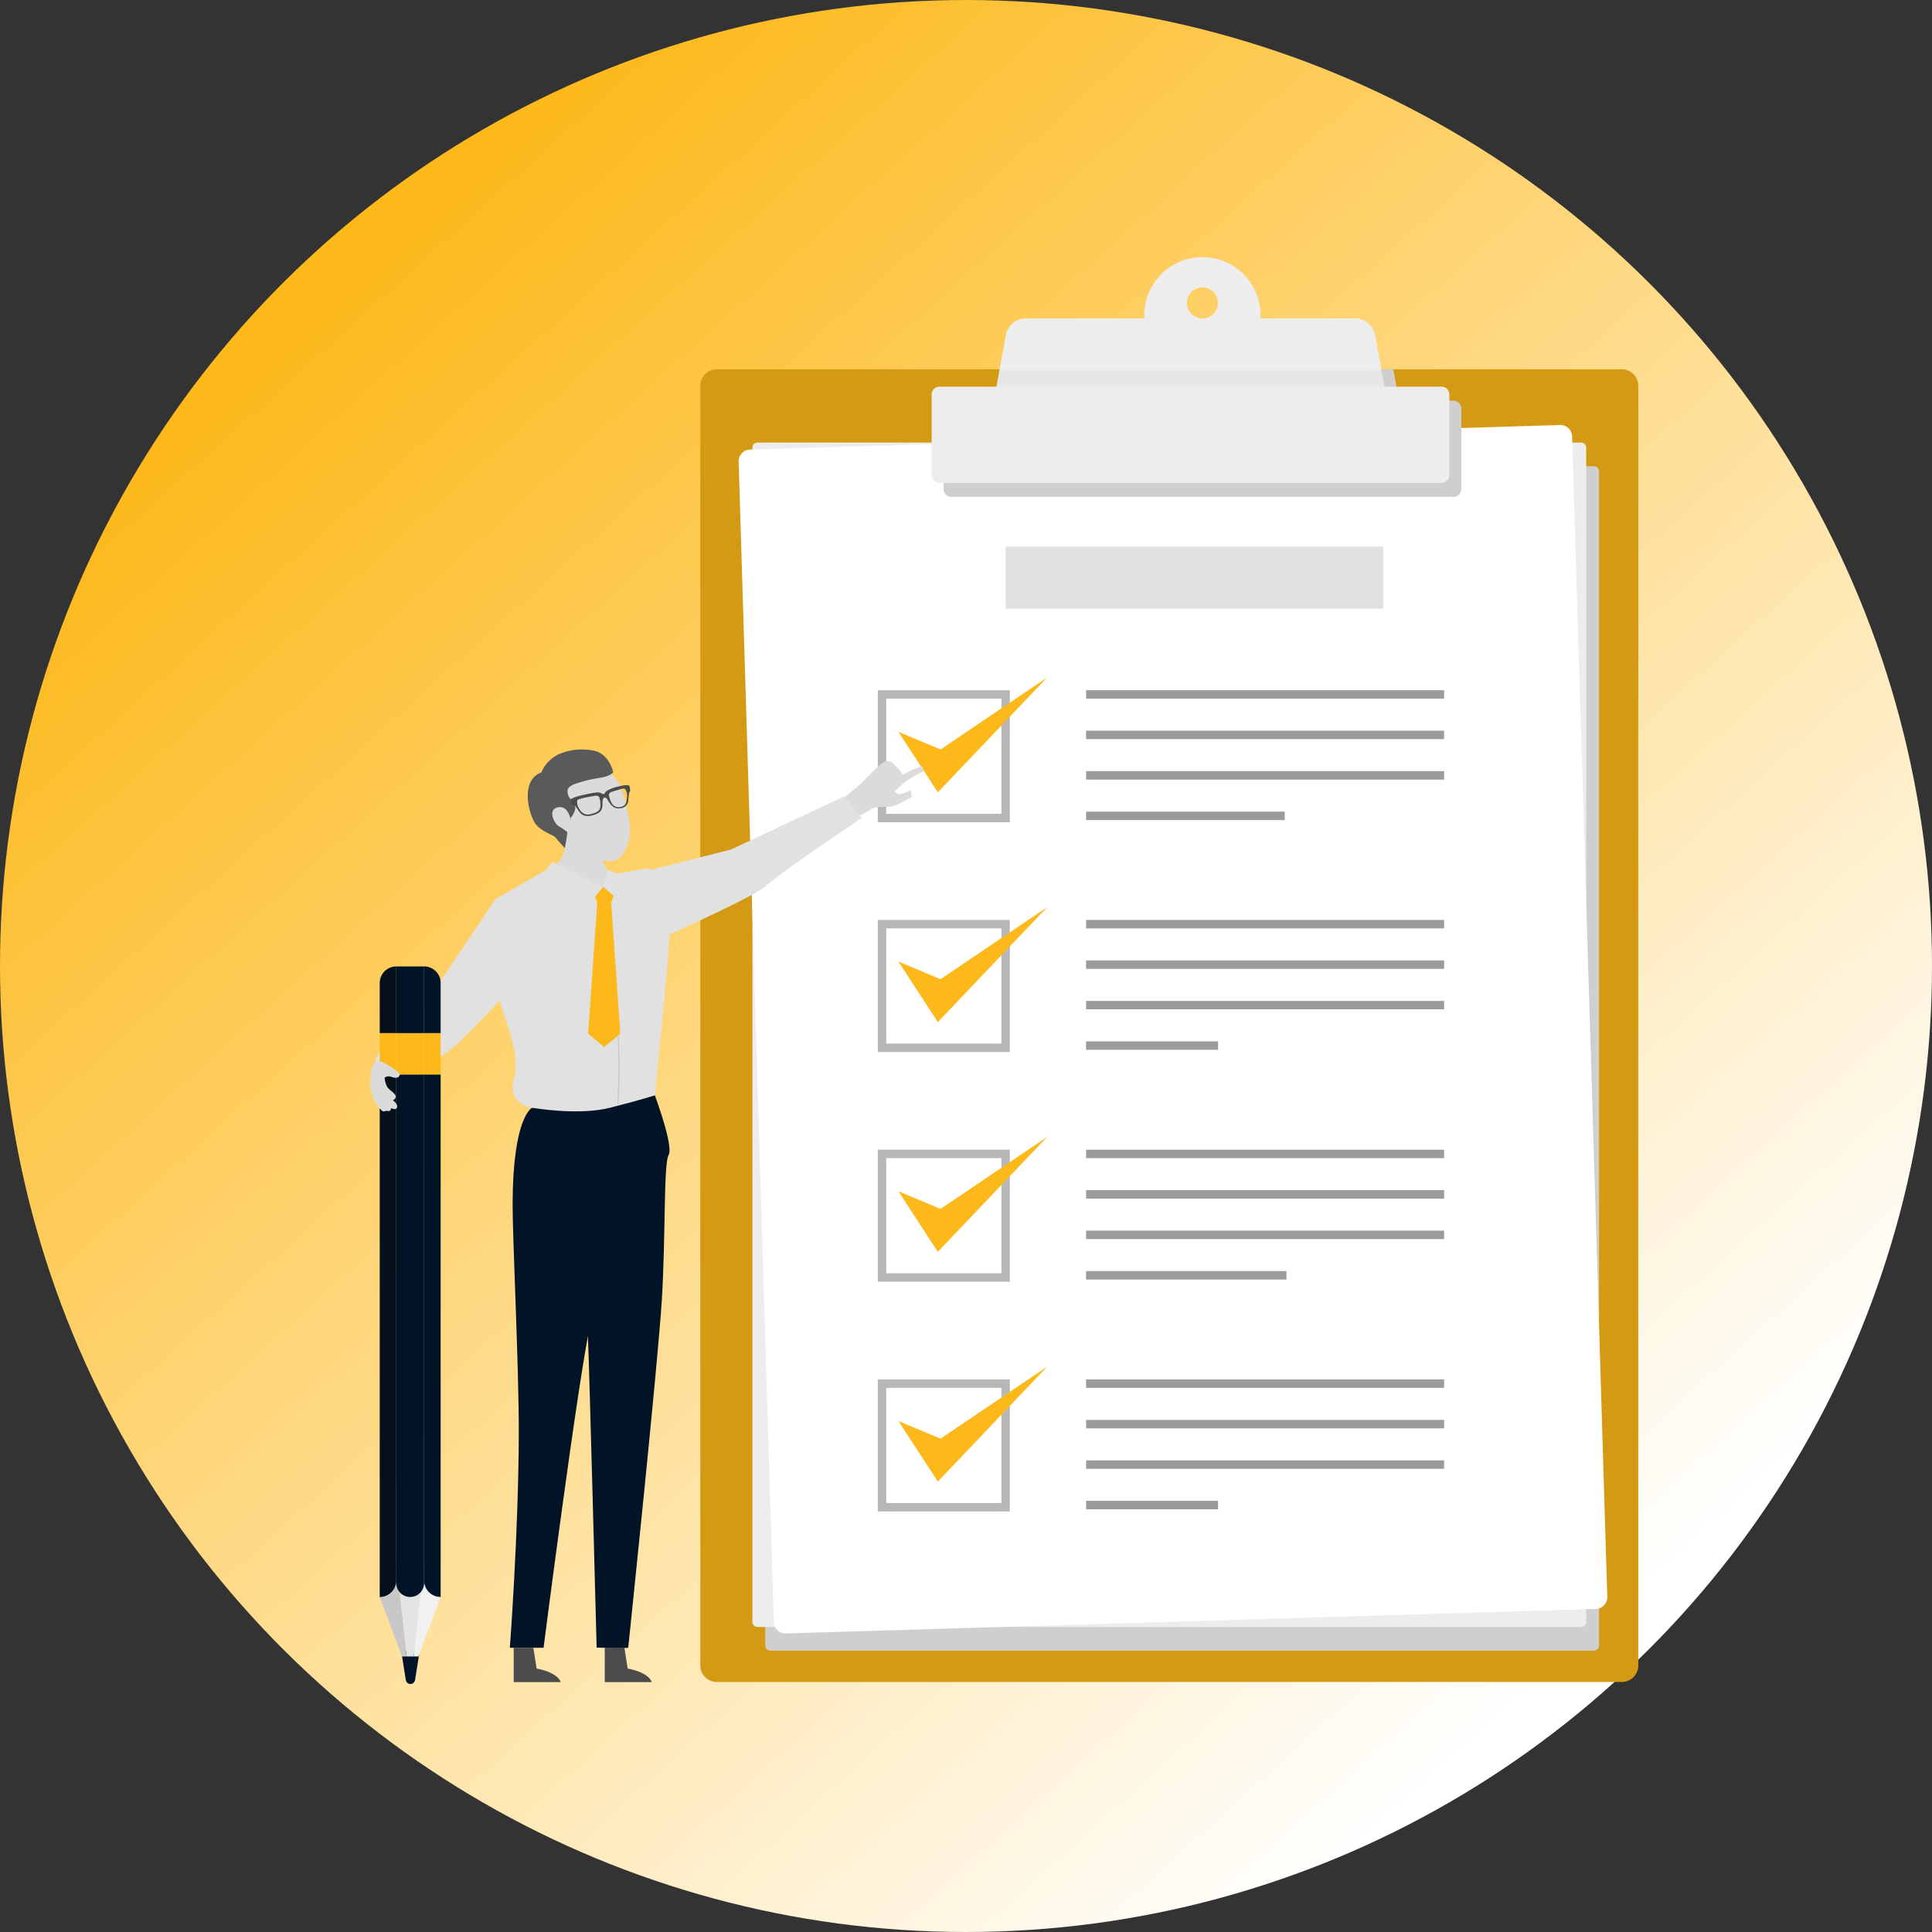 <svg xmlns="http://www.w3.org/2000/svg" xmlns:xlink="http://www.w3.org/1999/xlink" width="458" height="458" viewBox="0 0 458 458">
  <rect x="0" y="0" width="458" height="458" fill="#333333" stroke="none"/>
  <defs>
    <linearGradient id="linear-gradient" x1="0.865" y1="0.178" x2="0.152" y2="0.822" gradientUnits="objectBoundingBox">
      <stop offset="0" stop-color="#FDB819"/>
      <stop offset="1" stop-color="#fff"/>
    </linearGradient>
  </defs>
  <g id="Group_2032" data-name="Group 2032" transform="translate(-1026.778 -1043.778)">
    <circle id="Ellipse_8" data-name="Ellipse 8" cx="229" cy="229" r="229" transform="translate(1026.778 1501.778) rotate(-90)" fill="url(#linear-gradient)"/>
    <g id="Group_2018" data-name="Group 2018">
      <g id="Approve_your_listing" data-name="Approve your listing" transform="translate(1082.315 1080.565)">
        <g id="Group_1660" data-name="Group 1660" transform="translate(32.229 24.162)">
          <g id="Group_1654" data-name="Group 1654" transform="translate(78.25)">
            <path id="Path_2755" data-name="Path 2755" d="M532.9,463.975H318.362a3.912,3.912,0,0,1-3.912-3.912V156.7a3.912,3.912,0,0,1,3.912-3.912H532.895a3.912,3.912,0,0,1,3.912,3.912V460.063A3.908,3.908,0,0,1,532.9,463.975Z" transform="translate(-314.45 -126.193)" fill="#d59a13"/>
            <path id="Path_2756" data-name="Path 2756" d="M550.714,493.013H355.488a1.218,1.218,0,0,1-1.218-1.218V213.458a1.218,1.218,0,0,1,1.218-1.218H550.714a1.218,1.218,0,0,1,1.218,1.218V491.8A1.218,1.218,0,0,1,550.714,493.013Z" transform="translate(-338.876 -162.661)" fill="#cfcfcf"/>
            <path id="Path_2757" data-name="Path 2757" d="M542.841,478.473H347.618a1.218,1.218,0,0,1-1.218-1.218V198.918a1.218,1.218,0,0,1,1.218-1.218H542.844a1.218,1.218,0,0,1,1.218,1.218V477.255A1.221,1.221,0,0,1,542.841,478.473Z" transform="translate(-334.049 -153.742)" fill="#ededed"/>
            <path id="Path_2758" data-name="Path 2758" d="M541.191,467.6l-192.037,5.826a2.771,2.771,0,0,1-2.853-2.683l-8.342-275.113a2.771,2.771,0,0,1,2.683-2.853l192.037-5.826a2.771,2.771,0,0,1,2.853,2.683l8.342,275.11A2.77,2.77,0,0,1,541.191,467.6Z" transform="translate(-328.869 -147.146)" fill="#fff"/>
            <g id="Group_1653" data-name="Group 1653" transform="translate(43.073 99.649)">
              <g id="Group_1649" data-name="Group 1649">
                <rect id="Rectangle_142" data-name="Rectangle 142" width="29.303" height="29.303" transform="translate(0 4.024)" fill="none" stroke="#4c4c4c" stroke-miterlimit="10" stroke-width="2" opacity="0.4"/>
                <path id="Path_2759" data-name="Path 2759" d="M435.93,354.645l9.344,14.35,25.92-27.234-25.282,17.067Z" transform="translate(-432.041 -341.76)" fill="#FDB819"/>
                <line id="Line_3" data-name="Line 3" x2="84.877" transform="translate(48.377 4.024)" fill="none" stroke="#9b9b9b" stroke-miterlimit="10" stroke-width="2"/>
                <line id="Line_4" data-name="Line 4" x2="84.877" transform="translate(48.377 13.619)" fill="none" stroke="#9b9b9b" stroke-miterlimit="10" stroke-width="2"/>
                <line id="Line_5" data-name="Line 5" x2="84.877" transform="translate(48.377 23.214)" fill="none" stroke="#9b9b9b" stroke-miterlimit="10" stroke-width="2"/>
                <line id="Line_6" data-name="Line 6" x2="47.085" transform="translate(48.377 32.809)" fill="none" stroke="#9b9b9b" stroke-miterlimit="10" stroke-width="2"/>
              </g>
              <g id="Group_1650" data-name="Group 1650" transform="translate(0 54.461)">
                <rect id="Rectangle_143" data-name="Rectangle 143" width="29.303" height="29.303" transform="translate(0 4.024)" fill="none" stroke="#4c4c4c" stroke-miterlimit="10" stroke-width="2" opacity="0.4"/>
                <path id="Path_2760" data-name="Path 2760" d="M435.93,495.525l9.344,14.354,25.92-27.238-25.282,17.068Z" transform="translate(-432.041 -482.64)" fill="#FDB819"/>
                <line id="Line_7" data-name="Line 7" x2="84.877" transform="translate(48.377 4.024)" fill="none" stroke="#9b9b9b" stroke-miterlimit="10" stroke-width="2"/>
                <line id="Line_8" data-name="Line 8" x2="84.877" transform="translate(48.377 13.619)" fill="none" stroke="#9b9b9b" stroke-miterlimit="10" stroke-width="2"/>
                <line id="Line_9" data-name="Line 9" x2="84.877" transform="translate(48.377 23.214)" fill="none" stroke="#9b9b9b" stroke-miterlimit="10" stroke-width="2"/>
                <line id="Line_10" data-name="Line 10" x2="31.29" transform="translate(48.377 32.809)" fill="none" stroke="#9b9b9b" stroke-miterlimit="10" stroke-width="2"/>
              </g>
              <g id="Group_1651" data-name="Group 1651" transform="translate(0 108.923)">
                <rect id="Rectangle_144" data-name="Rectangle 144" width="29.303" height="29.303" transform="translate(0 4.024)" fill="none" stroke="#4c4c4c" stroke-miterlimit="10" stroke-width="2" opacity="0.4"/>
                <path id="Path_2761" data-name="Path 2761" d="M435.93,636.4l9.344,14.354,25.92-27.238-25.282,17.067Z" transform="translate(-432.041 -623.52)" fill="#FDB819"/>
                <line id="Line_11" data-name="Line 11" x2="84.877" transform="translate(48.377 4.024)" fill="none" stroke="#9b9b9b" stroke-miterlimit="10" stroke-width="2"/>
                <line id="Line_12" data-name="Line 12" x2="84.877" transform="translate(48.377 13.619)" fill="none" stroke="#9b9b9b" stroke-miterlimit="10" stroke-width="2"/>
                <line id="Line_13" data-name="Line 13" x2="84.877" transform="translate(48.377 23.214)" fill="none" stroke="#9b9b9b" stroke-miterlimit="10" stroke-width="2"/>
                <line id="Line_14" data-name="Line 14" x2="47.491" transform="translate(48.377 32.809)" fill="none" stroke="#9b9b9b" stroke-miterlimit="10" stroke-width="2"/>
              </g>
              <g id="Group_1652" data-name="Group 1652" transform="translate(0 163.384)">
                <rect id="Rectangle_145" data-name="Rectangle 145" width="29.303" height="29.303" transform="translate(0 4.024)" fill="none" stroke="#4c4c4c" stroke-miterlimit="10" stroke-width="2" opacity="0.4"/>
                <path id="Path_2762" data-name="Path 2762" d="M435.93,777.288l9.344,14.35,25.92-27.238-25.282,17.068Z" transform="translate(-432.041 -764.4)" fill="#FDB819"/>
                <line id="Line_15" data-name="Line 15" x2="84.877" transform="translate(48.377 4.024)" fill="none" stroke="#9b9b9b" stroke-miterlimit="10" stroke-width="2"/>
                <line id="Line_16" data-name="Line 16" x2="84.877" transform="translate(48.377 13.619)" fill="none" stroke="#9b9b9b" stroke-miterlimit="10" stroke-width="2"/>
                <line id="Line_17" data-name="Line 17" x2="84.877" transform="translate(48.377 23.214)" fill="none" stroke="#9b9b9b" stroke-miterlimit="10" stroke-width="2"/>
                <line id="Line_18" data-name="Line 18" x2="31.29" transform="translate(48.377 32.809)" fill="none" stroke="#9b9b9b" stroke-miterlimit="10" stroke-width="2"/>
              </g>
            </g>
            <path id="Path_2763" data-name="Path 2763" d="M589.545,152.78l3.874,21.273a4.811,4.811,0,0,1-4.732,5.663H499.908a4.806,4.806,0,0,1-4.724-5.663l3.874-21.273Z" transform="translate(-425.268 -126.187)" fill="#cfcfcf"/>
            <path id="Path_2764" data-name="Path 2764" d="M581.368,160.59H492.594a4.807,4.807,0,0,1-4.728-5.663l5.346-29.384a4.8,4.8,0,0,1,4.728-3.943h78.081a4.8,4.8,0,0,1,4.724,3.943l5.346,29.384A4.8,4.8,0,0,1,581.368,160.59Z" transform="translate(-420.779 -107.061)" fill="#ededed"/>
            <path id="Path_2765" data-name="Path 2765" d="M582.262,153.27H491.709l-3.835,21.084a4.8,4.8,0,0,0,4.728,5.663h88.774a4.807,4.807,0,0,0,4.728-5.663Z" transform="translate(-420.783 -126.488)" fill="#cfcfcf" opacity="0.21"/>
            <path id="Path_2766" data-name="Path 2766" d="M584.5,194.848H465.476a1.856,1.856,0,0,1-1.856-1.856V173.9a1.856,1.856,0,0,1,1.856-1.856H584.5a1.856,1.856,0,0,1,1.856,1.856v19.1A1.856,1.856,0,0,1,584.5,194.848Z" transform="translate(-405.954 -138.002)" fill="#cfcfcf"/>
            <path id="Path_2767" data-name="Path 2767" d="M577.176,186.268H458.156a1.856,1.856,0,0,1-1.856-1.856v-19.1a1.856,1.856,0,0,1,1.856-1.856h119.02a1.856,1.856,0,0,1,1.856,1.856v19.1A1.856,1.856,0,0,1,577.176,186.268Z" transform="translate(-401.464 -132.738)" fill="#ededed"/>
            <path id="Path_2768" data-name="Path 2768" d="M614.266,107.216V97.783a13.793,13.793,0,0,0-27.586,0v9.433ZM600.473,91.169a3.68,3.68,0,1,1-3.68,3.68A3.679,3.679,0,0,1,600.473,91.169Z" transform="translate(-481.441 -83.99)" fill="#ededed"/>
            <rect id="Rectangle_146" data-name="Rectangle 146" width="89.513" height="14.702" transform="translate(72.375 68.649)" fill="#e1e1e1"/>
          </g>
          <g id="Group_1659" data-name="Group 1659" transform="translate(0 116.712)">
            <g id="Group_1655" data-name="Group 1655" transform="translate(60.888 2.791)">
              <path id="Path_2769" data-name="Path 2769" d="M400,406.12c-.182.213,5.022-.244,5.022-.244l2.973-1.747s2.169-.228,3.634-.2S417,401.531,417,401.531l-.325-1.5a16.13,16.13,0,0,1-2.513.916,2.379,2.379,0,0,1-1.253-.58,24.545,24.545,0,0,1,2.265-2.169,27.2,27.2,0,0,1,4.693-2.729l-.363-1.167a23.412,23.412,0,0,0-2.493.885c-.719.352-2.153,1.137-2.153,1.137l-1.051-1.38-1.191-1.222s-1.129-1.376-2.884.027-3.649,3.541-4.793,4.639-5.08,4.237-5.08,4.237Z" transform="translate(-349.481 -393.118)" fill="#dbdbdb"/>
              <path id="Path_2770" data-name="Path 2770" d="M274.906,432.239l19.3-4.921,26.74-12.548,4.225,5.06s-20.338,13.681-22.87,16.252-32.763,15.95-32.763,15.95S270.182,440.45,274.906,432.239Z" transform="translate(-269.54 -406.4)" fill="#e1e1e1"/>
            </g>
            <path id="Path_2771" data-name="Path 2771" d="M200.01,936.81v8.134h11.137s-.417-2.2-5.7-3.22l-.777-4.913Z" transform="translate(-166 -723.839)" fill="#4c4c4c"/>
            <path id="Path_2772" data-name="Path 2772" d="M255.85,936.81v8.134h11.137s-.418-2.2-5.7-3.22l-.777-4.913Z" transform="translate(-200.254 -723.839)" fill="#4c4c4c"/>
            <path id="Path_2773" data-name="Path 2773" d="M236.236,391.687c1.225.622,4.554,2.961,5.451,5.114a43.128,43.128,0,0,1,2.269,9.541c.2,3.081-.68,5.884-2.443,7.527s-6.038.514-8.288-.858-3.124-4.067-4.233-6.471a16.311,16.311,0,0,1-1.253-5.273s-2.014-3.928-.3-6.112C234.013,386.778,237.391,390.06,236.236,391.687Z" transform="translate(-182.402 -388.212)" fill="#dbdbdb"/>
            <path id="Path_2774" data-name="Path 2774" d="M228.89,391.323c-1.5,1.5-3.68,1.121-7.067,2.138-2.149.646-4.028,1.032-3.742,2.721s1.287,1.527,1.732,2.907-1.036,3.089-1.036,3.089a7.468,7.468,0,0,1-.015,2.984c-.39.781.054,5.621.054,5.621s-3.189-3.375-3.564-3.974-2.822-1.164-4.515-2.938-4.229-10.608,1.117-12.51a8.28,8.28,0,0,1,4.4-4.442,13.988,13.988,0,0,1,8.393-.642C228.1,387.222,228.89,391.323,228.89,391.323Z" transform="translate(-171.288 -385.899)" fill="#5a5a5a"/>
            <path id="Path_2775" data-name="Path 2775" d="M228.133,424.406c-.336-1.021-.939-3.676-3.282-3.054s-.642,3.92.4,4.453a17.3,17.3,0,0,1,2.617,1.914A5.4,5.4,0,0,0,228.133,424.406Z" transform="translate(-180.516 -407.589)" fill="#dbdbdb"/>
            <path id="Path_2776" data-name="Path 2776" d="M202.946,601.152s-4.569,1.921-4.639,22.708c-.027,8.184,1.512,39.137,1.465,54.546-.073,23.74-2.122,50.758-2.122,50.758h7.994S213.8,665.494,216.8,652.13s8.918-53.8,8.918-53.8Z" transform="translate(-164.553 -516.209)" fill="#001327"/>
            <path id="Path_2777" data-name="Path 2777" d="M219.352,430.13s-.549,4.233-1,6.386a5.75,5.75,0,0,1-1.724,3.414c-.526.518-6.44,4.531-6.44,4.531s5.826,5.791,9.954,5.791,12.668-4.751,12.668-4.751-4.5-3.526-5.172-5.308-1.044-6.943-1.044-6.943Z" transform="translate(-172.245 -413.031)" fill="#dbdbdb"/>
            <path id="Path_2778" data-name="Path 2778" d="M245.675,611.863s-.561,37.239-.263,43.475,2.06,73.562,2.06,73.562,7.492.213,7.492,0,7.063-67.381,7.979-82.747.379-31.924,1.593-34.05-3.278-14.153-3.278-14.153l-10.6,2.969Z" transform="translate(-193.797 -515.976)" fill="#001327"/>
            <path id="Path_2779" data-name="Path 2779" d="M200.962,459.173l-11.8,6.769s-.151,16.754,0,21.358c.054,1.693,3.584,9.761,4.442,15.533s-1.372,6.22-.17,9.719c.862,2.505,4.268,2.969,4.268,2.969s10.855,1.929,18.463,0,10.6-2.969,10.6-2.969,3.537-34.135,3.487-38.778c-.066-6.3-4.8-15.034-4.8-15.034l-7.643,1.2-3.3,3.22Z" transform="translate(-159.306 -430.581)" fill="#e1e1e1"/>
            <path id="Path_2780" data-name="Path 2780" d="M254.84,470.17s4.817,27.378,3.529,51.431" transform="translate(-199.634 -437.593)" fill="none" stroke="#c6c6c6" stroke-miterlimit="10" stroke-width="0.25"/>
            <g id="Group_1656" data-name="Group 1656" transform="translate(51.657 32.643)">
              <path id="Path_2781" data-name="Path 2781" d="M253.2,474h-3.313l-.847-2.265.611-1.4h3.785l.611,1.4Z" transform="translate(-247.733 -470.34)" fill="#FDB819"/>
              <path id="Path_2782" data-name="Path 2782" d="M253.283,510.9l-3.812,3.174L245.66,510.9l2.153-31.085h3.313Z" transform="translate(-245.66 -476.155)" fill="#FDB819"/>
            </g>
            <path id="Path_2783" data-name="Path 2783" d="M221.247,454.95l12.092,5.884-3.328,4.017-10.221-8Z" transform="translate(-178.134 -428.256)" fill="#e1e1e1"/>
            <path id="Path_2784" data-name="Path 2784" d="M254.84,463.846l3.3,2.783v-6L256,459.86Z" transform="translate(-199.634 -431.268)" fill="#e1e1e1"/>
            <path id="Path_2785" data-name="Path 2785" d="M142.975,477.37s-17.528,26.117-18.254,27.238-7.913,6.8-10.09,10.449c0,0-2.459,10.341,1.89,11.914,0,0,8.454-8.323,13.333-12.011a46.516,46.516,0,0,0,7.1-6.236s8.787-8.543,12.328-13.89C156.815,483.443,142.975,477.37,142.975,477.37Z" transform="translate(-113.203 -442.009)" fill="#e1e1e1"/>
            <path id="Path_2786" data-name="Path 2786" d="M234.878,412.188c.093.212.638.228.742.267.224.089.131.128,1.191,1.612.781,1.094,1.987,1.4,4.14.514,1.643-.677,1.307-2.184,1.376-2.915s.2-.858.472-.92.414,0,.808.619,1.129,2.176,2.884,1.9a2,2,0,0,0,1.952-1.964c.17-1.817.178-1.8.336-1.975s.066-.92-.07-1.314-1.152-.247-2.188,0a10.337,10.337,0,0,0-3.17,1.086c-.537.46-.46.723-.754.8s-.371-.2-1.063-.367-3.452.487-4.488.735-2.447.734-2.389,1.148A3.109,3.109,0,0,0,234.878,412.188Zm8.957-2.1c.015-.541.441-.669,1.716-1.044s1.813-.58,2.091-.375a2.667,2.667,0,0,1,.464,2.1c-.1,1.3-.387,1.917-1.434,2.165a1.922,1.922,0,0,1-2.3-1.137A5.265,5.265,0,0,1,243.835,410.085Zm-7.5,1.272c.155-.305,1.894-.646,3.2-.885s1.743-.317,2,.158a5.446,5.446,0,0,1,.29,1.774c.027.9-.085,1.693-2.118,2.184a2.225,2.225,0,0,1-2.845-1.148A2.652,2.652,0,0,1,236.335,411.357Z" transform="translate(-187.253 -399.314)" fill="#4c4c4c"/>
            <g id="Group_1658" data-name="Group 1658" transform="translate(2.252 51.439)">
              <path id="Path_2787" data-name="Path 2787" d="M133.208,946.56h0a1.113,1.113,0,0,0,1.1-.935l1.094-6.9h-4.38l1.094,6.9A1.106,1.106,0,0,0,133.208,946.56Z" transform="translate(-125.933 -776.449)" fill="#001327"/>
              <g id="Group_1657" data-name="Group 1657" transform="translate(0 141.33)">
                <path id="Path_2788" data-name="Path 2788" d="M128.01,884.55h6.6l-2.459,22.255h-1.678Z" transform="translate(-124.086 -884.55)" fill="#e4e4e4"/>
                <path id="Path_2789" data-name="Path 2789" d="M141.169,884.55l3.92,8.149-5.257,14.106H138.71Z" transform="translate(-130.65 -884.55)" fill="#f1f1f1"/>
                <path id="Path_2790" data-name="Path 2790" d="M117.86,892.7l3.924-8.149,2.459,22.255h-1.125Z" transform="translate(-117.86 -884.55)" fill="#c8c8c8"/>
              </g>
              <path id="Path_2791" data-name="Path 2791" d="M128,585.19H134.6V705.768a3.3,3.3,0,0,1-3.3,3.3h0a3.3,3.3,0,0,1-3.3-3.3l0-120.578Z" transform="translate(-124.08 -559.587)" fill="#001327"/>
              <path id="Path_2792" data-name="Path 2792" d="M145.07,585.19h3.924V709.065h0a3.922,3.922,0,0,1-3.924-3.924Z" transform="translate(-134.551 -559.587)" fill="#001327"/>
              <path id="Path_2793" data-name="Path 2793" d="M117.86,585.19h3.924V705.142a3.922,3.922,0,0,1-3.924,3.924h0Z" transform="translate(-117.86 -559.587)" fill="#05101c"/>
              <rect id="Rectangle_147" data-name="Rectangle 147" width="6.591" height="9.796" transform="translate(3.924 15.803)" fill="#FDB819"/>
              <rect id="Rectangle_148" data-name="Rectangle 148" width="3.924" height="9.796" transform="translate(10.519 15.803)" fill="#FDB819"/>
              <rect id="Rectangle_149" data-name="Rectangle 149" width="3.924" height="9.796" transform="translate(0 15.803)" fill="#FDB819"/>
              <rect id="Rectangle_150" data-name="Rectangle 150" width="6.591" height="15.803" transform="translate(3.924 0.004)" fill="#001327"/>
              <path id="Path_2794" data-name="Path 2794" d="M148.984,534.763v-11.88a3.921,3.921,0,0,0-3.924-3.924h0v15.8Z" transform="translate(-134.545 -518.96)" fill="#001327"/>
              <path id="Path_2795" data-name="Path 2795" d="M121.784,534.763v-15.8h0a3.921,3.921,0,0,0-3.924,3.924v11.88Z" transform="translate(-117.86 -518.96)" fill="#05101c"/>
            </g>
            <path id="Path_2796" data-name="Path 2796" d="M113.455,577.182c.9-.58,3.255,1.009,4.322,1.84s1.558,1.079,1.071,1.662-1.465.193-2.142,0a1.48,1.48,0,0,0-1.256.309,5.6,5.6,0,0,0,.58,2.122c.487.777,1.944,1.558,2.041,2.238s-.661.974-.661.974.9.68,1,1.314a.621.621,0,0,1-.731.777c-.29-.1-.68-.193-.68-.193s-.193.777-.634.68l-.437-.1s-.638.274-.974.1a6.307,6.307,0,0,1-1.794-2.343,8.805,8.805,0,0,1-1.117-3.986C112.145,581.512,111.851,578.207,113.455,577.182Z" transform="translate(-112.034 -503.16)" fill="#dbdbdb"/>
          </g>
        </g>
      </g>
    </g>
  </g>
</svg>
